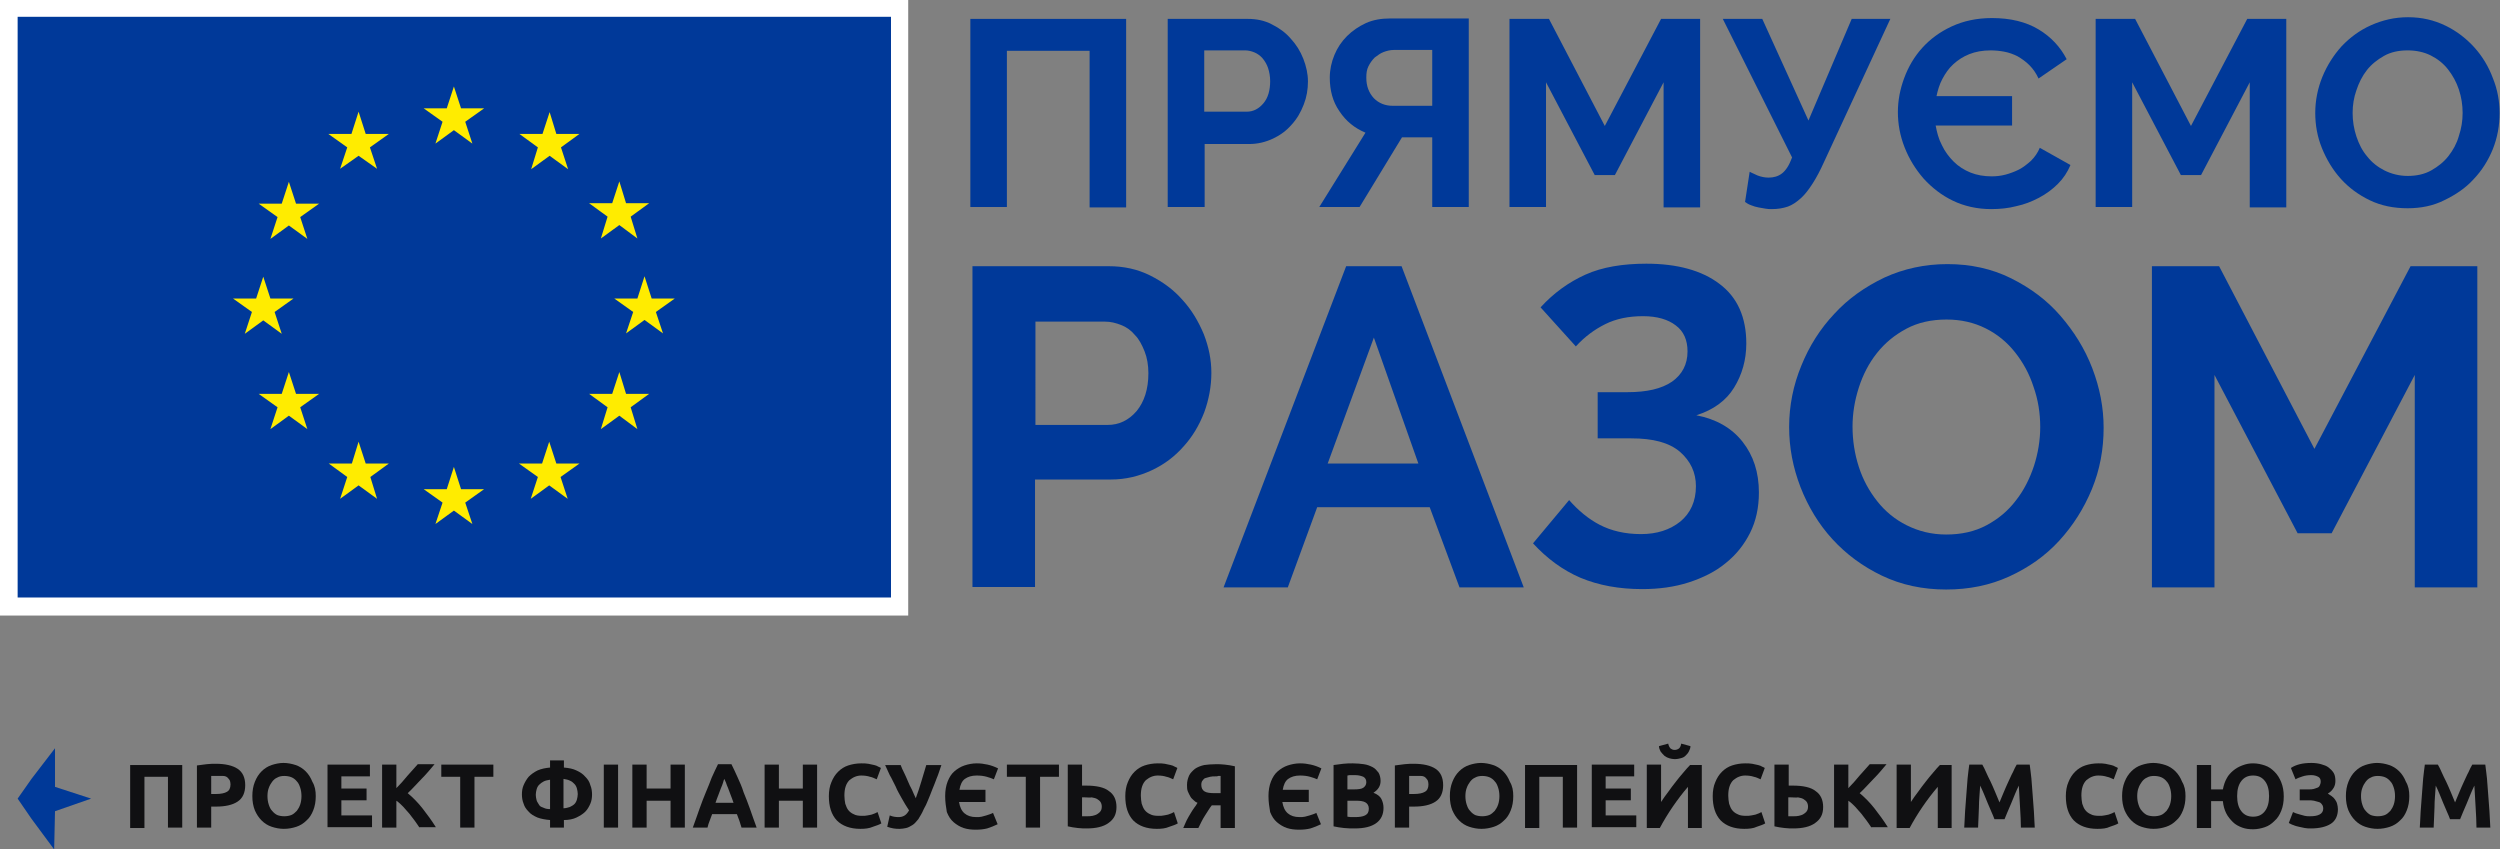 <?xml version="1.0" encoding="utf-8"?>
<!-- Generator: Adobe Illustrator 17.1.0, SVG Export Plug-In . SVG Version: 6.00 Build 0)  -->
<!DOCTYPE svg PUBLIC "-//W3C//DTD SVG 1.1//EN" "http://www.w3.org/Graphics/SVG/1.1/DTD/svg11.dtd">
<svg version="1.1" id="Layer_1" xmlns="http://www.w3.org/2000/svg" xmlns:xlink="http://www.w3.org/1999/xlink" x="0px" y="0px"
	 viewBox="0 0 595.4 202.3" enable-background="new 0 0 595.4 202.3" xml:space="preserve">
<rect x="0" y="0" width="595.4" height="202.3" fill="#808080" stroke="none"/>
<g>
	<g>
		<path fill="#003999" d="M231.2,4.5h37v44.9h-8.7V12.1h-19.7v37.2h-8.7V4.5z"/>
		<path fill="#003999" d="M278.1,49.3V4.5h19.1c2.1,0,4,0.4,5.7,1.3c1.8,0.9,3.3,2,4.5,3.4c1.3,1.4,2.3,3,3,4.8
			c0.7,1.8,1.1,3.6,1.1,5.4c0,1.9-0.3,3.7-1,5.5c-0.7,1.8-1.6,3.4-2.9,4.8c-1.2,1.4-2.7,2.5-4.4,3.3c-1.7,0.8-3.6,1.3-5.7,1.3h-10.6
			v15H278.1z M286.8,26.6h10.1c1.6,0,2.9-0.7,4-2c1.1-1.3,1.6-3.1,1.6-5.3c0-1.1-0.2-2.2-0.5-3.1c-0.3-0.9-0.8-1.7-1.3-2.3
			c-0.5-0.6-1.2-1.1-1.9-1.4c-0.7-0.3-1.5-0.5-2.2-0.5h-9.8V26.6z"/>
		<path fill="#003999" d="M341.1,49.3V32.7h-7.2l-10.1,16.6h-9.6l11-17.7c-2.6-1.1-4.6-2.7-6.2-5.1c-1.6-2.3-2.3-5-2.3-8
			c0-1.9,0.4-3.7,1.1-5.4c0.7-1.7,1.7-3.2,3-4.5c1.3-1.3,2.8-2.3,4.5-3.1c1.8-0.8,3.7-1.1,5.7-1.1h18.8v44.9H341.1z M341.1,11.9
			h-9.2c-0.8,0-1.6,0.2-2.4,0.5c-0.8,0.3-1.4,0.8-2.1,1.3c-0.6,0.6-1.1,1.3-1.5,2.1c-0.4,0.8-0.5,1.7-0.5,2.7c0,2,0.6,3.6,1.8,4.9
			c1.2,1.2,2.7,1.8,4.5,1.8h9.4V11.9z"/>
		<path fill="#003999" d="M396.2,49.3V19.6l-11.6,22.1h-4.8l-11.6-22.1v29.7h-8.7V4.5h9.4L382.2,30l13.4-25.5h9.3v44.9H396.2z"/>
		<path fill="#003999" d="M422,49.8c-0.5,0-1,0-1.5-0.1c-0.5-0.1-1.1-0.2-1.7-0.3c-0.6-0.1-1.2-0.3-1.7-0.5
			c-0.6-0.2-1.1-0.5-1.5-0.8l1.1-7.2c0.5,0.3,1.1,0.5,1.9,0.9c0.8,0.3,1.7,0.5,2.6,0.5c1.2,0,2.3-0.3,3.2-1c0.9-0.7,1.7-1.9,2.4-3.8
			l-16.5-33h9.4l11,24.2l10.3-24.2h9.2l-15.8,34.1c-0.9,2-1.8,3.7-2.7,5.1c-0.9,1.4-1.8,2.6-2.8,3.5c-1,0.9-2,1.6-3.1,2
			C424.6,49.6,423.4,49.8,422,49.8z"/>
		<path fill="#003999" d="M493.1,39.3c-0.7,1.7-1.7,3.2-3,4.5c-1.3,1.3-2.8,2.4-4.5,3.3c-1.7,0.9-3.5,1.6-5.4,2
			c-1.9,0.5-3.9,0.7-6,0.7c-3.3,0-6.4-0.7-9.1-2c-2.7-1.3-5-3.1-7-5.3c-1.9-2.2-3.4-4.6-4.5-7.4c-1.1-2.8-1.6-5.6-1.6-8.4
			c0-2.7,0.5-5.4,1.5-8.1c1-2.7,2.4-5.1,4.3-7.2c1.9-2.1,4.2-3.8,7-5.1c2.8-1.3,6-2,9.6-2c4.4,0,8.1,0.9,11.1,2.7
			c3,1.8,5.2,4.2,6.7,7.1l-6.7,4.6c-0.6-1.3-1.3-2.3-2.2-3.2c-0.9-0.9-1.8-1.5-2.8-2.1c-1-0.5-2.1-0.9-3.2-1.1
			c-1.1-0.2-2.2-0.3-3.2-0.3c-1.9,0-3.6,0.3-5.1,0.9c-1.5,0.6-2.7,1.4-3.8,2.4c-1.1,1-1.9,2.2-2.6,3.5c-0.7,1.3-1.1,2.7-1.4,4.1h18
			v7h-18.2c0.3,1.6,0.7,3.2,1.5,4.7c0.7,1.5,1.7,2.8,2.8,3.9c1.1,1.1,2.5,2,4,2.6c1.5,0.6,3.2,0.9,5,0.9c1.1,0,2.1-0.1,3.3-0.4
			c1.1-0.3,2.2-0.7,3.2-1.2c1-0.5,2-1.3,2.9-2.1c0.9-0.9,1.6-1.9,2.1-3.1L493.1,39.3z"/>
		<path fill="#003999" d="M535.8,49.3V19.6l-11.6,22.1h-4.8l-11.6-22.1v29.7h-8.7V4.5h9.4L521.8,30l13.4-25.5h9.3v44.9H535.8z"/>
		<path fill="#003999" d="M573.4,49.6c-3.3,0-6.3-0.6-9-1.9c-2.7-1.3-5-3-6.9-5.1c-1.9-2.1-3.4-4.6-4.5-7.3
			c-1.1-2.7-1.6-5.5-1.6-8.4c0-3,0.6-5.9,1.7-8.6c1.1-2.7,2.7-5.2,4.6-7.3c2-2.1,4.3-3.8,7-5c2.7-1.2,5.6-1.9,8.8-1.9
			c3.3,0,6.2,0.7,8.9,2c2.7,1.3,5,3.1,6.9,5.2c1.9,2.1,3.4,4.6,4.4,7.3c1.1,2.7,1.6,5.5,1.6,8.3c0,3-0.5,5.8-1.6,8.6
			c-1.1,2.7-2.6,5.1-4.6,7.2c-1.9,2.1-4.3,3.7-7,5C579.5,49,576.6,49.6,573.4,49.6z M560.3,26.9c0,1.9,0.3,3.8,0.9,5.6
			c0.6,1.8,1.4,3.4,2.6,4.8c1.1,1.4,2.5,2.5,4.1,3.3c1.6,0.8,3.5,1.3,5.5,1.3c2.1,0,4-0.4,5.6-1.3c1.6-0.9,3-2,4.1-3.4
			c1.1-1.4,2-3,2.5-4.8c0.6-1.8,0.9-3.6,0.9-5.5c0-1.9-0.3-3.8-0.9-5.6c-0.6-1.8-1.5-3.4-2.6-4.8c-1.1-1.4-2.5-2.5-4.1-3.3
			c-1.6-0.8-3.5-1.2-5.5-1.2c-2.1,0-4,0.4-5.6,1.3c-1.6,0.9-3,2-4.1,3.4c-1.1,1.4-1.9,3-2.5,4.8C560.6,23.2,560.3,25,560.3,26.9z"/>
	</g>
	<g>
		<path fill="#003999" d="M231.6,139.9V63.4h32.5c3.5,0,6.8,0.7,9.8,2.2c3,1.5,5.6,3.4,7.7,5.8c2.2,2.4,3.8,5.1,5.1,8.2
			c1.2,3.1,1.8,6.1,1.8,9.2c0,3.2-0.6,6.4-1.7,9.4c-1.2,3.1-2.8,5.8-4.9,8.1c-2.1,2.4-4.6,4.3-7.6,5.7c-3,1.4-6.2,2.2-9.7,2.2h-18.1
			v25.6H231.6z M246.5,101.2h17.3c2.7,0,5-1.1,6.9-3.3c1.8-2.2,2.8-5.2,2.8-9c0-1.9-0.3-3.7-0.9-5.2c-0.6-1.5-1.3-2.9-2.3-3.9
			c-0.9-1.1-2-1.9-3.3-2.4c-1.3-0.5-2.5-0.8-3.8-0.8h-16.6V101.2z"/>
		<path fill="#003999" d="M320.6,63.4h13.2l29.1,76.5h-15.3l-7.1-19.1h-26.8l-7,19.1h-15.3L320.6,63.4z M337.8,110.4l-10.6-30
			l-11,30H337.8z"/>
		<path fill="#003999" d="M366.9,73.2c3.1-3.4,6.7-6,10.7-7.8c4-1.8,8.9-2.6,14.5-2.6c7.3,0,13.2,1.6,17.4,4.8
			c4.3,3.2,6.4,8,6.4,14.2c0,3.9-1,7.4-2.9,10.5c-1.9,3.1-4.9,5.3-9,6.6c4.7,0.9,8.4,3,11,6.3c2.6,3.3,3.9,7.3,3.9,12.1
			c0,3.6-0.7,6.8-2.1,9.6c-1.4,2.8-3.3,5.2-5.8,7.2c-2.4,2-5.4,3.5-8.8,4.6c-3.4,1.1-7.1,1.6-11.1,1.6c-5.5,0-10.4-0.9-14.7-2.7
			c-4.2-1.8-8-4.6-11.3-8.2l8.6-10.3c2.2,2.5,4.6,4.5,7.3,5.9c2.7,1.4,6,2.2,9.8,2.2c3.8,0,6.9-1,9.4-3c2.4-2,3.7-4.8,3.7-8.4
			c0-3.3-1.3-6-3.8-8.2c-2.6-2.2-6.4-3.2-11.6-3.2h-8v-11h7.1c4.6,0,8.1-0.8,10.6-2.5c2.4-1.7,3.7-4.1,3.7-7.2
			c0-2.7-0.9-4.8-2.8-6.2c-1.8-1.4-4.4-2.2-7.8-2.2c-3.4,0-6.4,0.6-9,1.9c-2.6,1.3-4.9,3-7,5.3L366.9,73.2z"/>
		<path fill="#003999" d="M463.5,140.4c-5.6,0-10.7-1.1-15.3-3.3c-4.6-2.2-8.5-5.1-11.8-8.7c-3.3-3.6-5.8-7.8-7.6-12.4
			c-1.8-4.7-2.7-9.4-2.7-14.3c0-5.1,1-10,2.9-14.6c1.9-4.7,4.5-8.8,7.9-12.4c3.3-3.6,7.3-6.4,11.9-8.6c4.6-2.1,9.6-3.2,15-3.2
			c5.5,0,10.6,1.1,15.2,3.4c4.6,2.3,8.5,5.2,11.7,8.9c3.2,3.7,5.8,7.8,7.6,12.5c1.8,4.7,2.7,9.4,2.7,14.2c0,5.1-0.9,10-2.8,14.6
			c-1.9,4.6-4.5,8.7-7.8,12.3c-3.3,3.6-7.3,6.4-11.9,8.5C473.9,139.4,468.9,140.4,463.5,140.4z M441.2,101.6c0,3.3,0.5,6.5,1.5,9.6
			c1,3.1,2.5,5.8,4.4,8.2c1.9,2.4,4.2,4.3,7,5.7c2.8,1.4,5.9,2.2,9.4,2.2c3.6,0,6.8-0.7,9.6-2.2c2.8-1.5,5.1-3.4,7-5.9
			c1.9-2.4,3.3-5.2,4.3-8.2c1-3.1,1.5-6.2,1.5-9.3c0-3.3-0.5-6.5-1.6-9.6c-1-3.1-2.5-5.8-4.4-8.2c-1.9-2.4-4.2-4.3-7-5.7
			c-2.8-1.4-5.9-2.1-9.3-2.1c-3.6,0-6.8,0.7-9.6,2.2c-2.8,1.5-5.1,3.4-7,5.8c-1.9,2.4-3.3,5.1-4.3,8.2
			C441.7,95.4,441.2,98.5,441.2,101.6z"/>
		<path fill="#003999" d="M575.1,139.9V89.3L555.3,127h-8.1l-19.8-37.7v50.6h-14.9V63.4h16l22.7,43.5l22.9-43.5H590v76.5H575.1z"/>
	</g>
	<rect fill="#FFFFFF" width="216.3" height="146.6"/>
	<rect x="4.2" y="4" fill="#003999" width="208" height="138.3"/>
	<polygon fill="#FFEC00" points="103.7,34.2 108.1,31 112.5,34.2 110.8,29 115.3,25.8 109.8,25.8 108.1,20.6 106.4,25.8 100.9,25.8
		105.4,29 	"/>
	<polygon fill="#FFEC00" points="81,40.2 85.4,37.1 89.8,40.2 88.1,35.1 92.6,31.9 87.1,31.9 85.4,26.6 83.7,31.9 78.2,31.9
		82.7,35.1 	"/>
	<polygon fill="#FFEC00" points="68.8,43.3 67.1,48.5 61.6,48.5 66.1,51.7 64.4,56.9 68.8,53.7 73.2,56.9 71.5,51.7 76,48.5
		70.5,48.5 	"/>
	<polygon fill="#FFEC00" points="62.7,76.3 67.1,79.5 65.4,74.3 69.9,71.1 64.4,71.1 62.7,65.9 61,71.1 55.5,71.1 60,74.3
		58.3,79.5 	"/>
	<polygon fill="#FFEC00" points="70.5,93.8 68.8,88.6 67.1,93.8 61.6,93.8 66.1,97 64.4,102.2 68.8,99 73.2,102.2 71.5,97 76,93.8
		"/>
	<polygon fill="#FFEC00" points="87.1,110.4 85.4,105.2 83.8,110.4 78.3,110.4 82.7,113.6 81,118.8 85.4,115.6 89.8,118.8
		88.2,113.6 92.6,110.4 	"/>
	<polygon fill="#FFEC00" points="109.8,116.5 108.1,111.2 106.4,116.5 100.9,116.5 105.4,119.7 103.7,124.8 108.1,121.6
		112.5,124.8 110.8,119.7 115.3,116.5 	"/>
	<polygon fill="#FFEC00" points="132.5,110.4 130.8,105.2 129.1,110.4 123.6,110.4 128.1,113.6 126.4,118.8 130.8,115.6
		135.2,118.8 133.5,113.6 138,110.4 	"/>
	<polygon fill="#FFEC00" points="149.1,93.8 147.5,88.6 145.8,93.8 140.3,93.8 144.7,97 143.1,102.2 147.5,99 151.8,102.2 150.2,97
		154.6,93.8 	"/>
	<polygon fill="#FFEC00" points="160.7,71.1 155.2,71.1 153.5,65.8 151.8,71.1 146.3,71.1 150.8,74.3 149.1,79.4 153.5,76.2
		157.9,79.4 156.2,74.3 	"/>
	<polygon fill="#FFEC00" points="143.1,56.8 147.5,53.6 151.8,56.8 150.2,51.6 154.6,48.4 149.1,48.4 147.5,43.2 145.8,48.4
		140.3,48.4 144.7,51.6 	"/>
	<polygon fill="#FFEC00" points="130.9,26.7 129.2,31.9 123.7,31.9 128.1,35.1 126.5,40.3 130.9,37.1 135.3,40.3 133.6,35.1
		138,31.9 132.5,31.9 	"/>
	<polygon fill="#003998" points="4.2,190.2 7.5,185.5 13.1,178.2 13.1,187.4 21.7,190.2 13.1,193.2 12.9,202.3 7.5,195 	"/>
	<g>
		<g>
			<path fill="#101012" d="M43.4,182.1v15h-3.4V185h-5.6v12.2h-3.4v-15H43.4z"/>
			<path fill="#101012" d="M51.4,181.9c2.2,0,4,0.4,5.2,1.2c1.2,0.8,1.8,2.1,1.8,3.9c0,1.8-0.6,3.1-1.8,3.9
				c-1.2,0.8-2.9,1.2-5.2,1.2h-1.1v5h-3.4v-14.8c0.7-0.1,1.5-0.2,2.3-0.3S50.8,181.9,51.4,181.9z M51.6,184.8c-0.2,0-0.5,0-0.7,0
				c-0.2,0-0.4,0-0.6,0v4.3h1.1c1.2,0,2.1-0.2,2.6-0.5c0.6-0.3,0.9-0.9,0.9-1.8c0-0.4-0.1-0.8-0.2-1c-0.2-0.3-0.4-0.5-0.6-0.7
				c-0.3-0.2-0.6-0.3-1-0.3S52.1,184.8,51.6,184.8z"/>
			<path fill="#101012" d="M75.2,189.6c0,1.3-0.2,2.4-0.6,3.4c-0.4,1-0.9,1.8-1.6,2.4c-0.7,0.7-1.5,1.2-2.4,1.5
				c-0.9,0.3-1.9,0.5-3,0.5c-1,0-2-0.2-2.9-0.5c-0.9-0.3-1.7-0.8-2.4-1.5c-0.7-0.7-1.2-1.5-1.6-2.4c-0.4-1-0.6-2.1-0.6-3.4
				c0-1.3,0.2-2.4,0.6-3.4c0.4-1,0.9-1.8,1.6-2.5c0.7-0.7,1.5-1.2,2.4-1.5c0.9-0.3,1.9-0.5,2.8-0.5c1,0,2,0.2,2.9,0.5
				c0.9,0.3,1.7,0.8,2.4,1.5c0.7,0.7,1.2,1.5,1.6,2.5C75,187.2,75.2,188.3,75.2,189.6z M63.7,189.6c0,0.7,0.1,1.4,0.3,2
				c0.2,0.6,0.4,1.1,0.8,1.5c0.3,0.4,0.8,0.8,1.2,1c0.5,0.2,1.1,0.3,1.7,0.3c0.6,0,1.2-0.1,1.7-0.3s0.9-0.6,1.3-1
				c0.3-0.4,0.6-0.9,0.8-1.5s0.3-1.3,0.3-2c0-0.7-0.1-1.4-0.3-2s-0.4-1.1-0.8-1.5c-0.3-0.4-0.8-0.8-1.3-1s-1.1-0.3-1.7-0.3
				c-0.6,0-1.2,0.1-1.7,0.4c-0.5,0.2-0.9,0.6-1.2,1c-0.3,0.4-0.6,0.9-0.8,1.5C63.8,188.2,63.7,188.9,63.7,189.6z"/>
			<path fill="#101012" d="M78,197.1v-15h10.1v2.8h-6.8v2.9h6v2.8h-6v3.6h7.3v2.8H78z"/>
			<path fill="#101012" d="M99.9,197.1c-0.3-0.5-0.7-1-1.1-1.6c-0.4-0.6-0.9-1.1-1.3-1.7c-0.5-0.6-1-1.1-1.5-1.7
				c-0.5-0.5-1-1-1.6-1.4v6.4h-3.4v-15h3.4v5.6c0.9-0.9,1.8-1.9,2.6-2.9c0.9-1,1.7-1.9,2.5-2.8h4c-1,1.2-2,2.4-3.1,3.5
				s-2.1,2.3-3.3,3.4c1.2,1,2.4,2.2,3.5,3.6c1.1,1.4,2.2,2.9,3.2,4.5H99.9z"/>
			<path fill="#101012" d="M117.5,182.1v2.9H113v12.1h-3.4V185h-4.5v-2.9H117.5z"/>
			<path fill="#101012" d="M134.2,197.1H131v-1.8c-1.2-0.1-2.2-0.3-3-0.6c-0.9-0.4-1.6-0.8-2.1-1.4c-0.6-0.6-1-1.2-1.2-1.9
				c-0.3-0.7-0.4-1.5-0.4-2.2c0-0.8,0.1-1.5,0.4-2.2c0.3-0.7,0.7-1.4,1.2-2c0.6-0.6,1.3-1.1,2.1-1.5c0.9-0.4,1.9-0.6,3-0.7v-1.7h3.3
				v1.7c1.2,0.1,2.2,0.3,3,0.7c0.9,0.4,1.6,0.9,2.1,1.5c0.6,0.6,1,1.2,1.2,2c0.3,0.7,0.4,1.5,0.4,2.2c0,0.8-0.1,1.5-0.4,2.2
				c-0.3,0.7-0.7,1.4-1.2,1.9c-0.6,0.6-1.3,1-2.1,1.4s-1.9,0.6-3,0.6V197.1z M131,185.7c-0.6,0.1-1.1,0.2-1.5,0.4
				c-0.4,0.2-0.8,0.5-1.1,0.8c-0.3,0.3-0.5,0.7-0.6,1.1c-0.1,0.4-0.2,0.8-0.2,1.3c0,0.4,0.1,0.9,0.2,1.3c0.1,0.4,0.4,0.7,0.6,1.1
				s0.6,0.5,1.1,0.7c0.4,0.2,0.9,0.3,1.5,0.3V185.7z M134.2,192.5c0.6,0,1.1-0.2,1.5-0.3c0.4-0.2,0.8-0.4,1.1-0.7s0.5-0.7,0.6-1.1
				c0.1-0.4,0.2-0.8,0.2-1.3c0-0.4-0.1-0.9-0.2-1.3c-0.1-0.4-0.3-0.8-0.6-1.1c-0.3-0.3-0.6-0.6-1.1-0.8c-0.4-0.2-0.9-0.3-1.5-0.4
				V192.5z"/>
			<path fill="#101012" d="M143.8,182.1h3.4v15h-3.4V182.1z"/>
			<path fill="#101012" d="M159.7,182.1h3.4v15h-3.4v-6.4H154v6.4h-3.4v-15h3.4v5.7h5.7V182.1z"/>
			<path fill="#101012" d="M176.6,197.1c-0.2-0.5-0.3-1.1-0.5-1.6c-0.2-0.5-0.4-1.1-0.6-1.6h-5.9c-0.2,0.5-0.4,1.1-0.6,1.6
				s-0.4,1.1-0.5,1.6H165c0.6-1.6,1.1-3.1,1.6-4.5c0.5-1.4,1-2.7,1.5-3.9s1-2.4,1.4-3.5c0.5-1.1,1-2.2,1.5-3.2h3.2
				c0.5,1,1,2.1,1.5,3.2c0.5,1.1,1,2.2,1.4,3.5c0.5,1.2,1,2.5,1.5,3.9c0.5,1.4,1,2.9,1.6,4.5H176.6z M172.5,185.5
				c-0.1,0.2-0.2,0.5-0.3,0.9c-0.1,0.4-0.3,0.8-0.5,1.3s-0.4,1-0.6,1.6s-0.5,1.2-0.7,1.9h4.3c-0.2-0.7-0.5-1.3-0.7-1.9
				c-0.2-0.6-0.4-1.1-0.6-1.6c-0.2-0.5-0.4-0.9-0.5-1.3C172.7,186,172.6,185.7,172.5,185.5z"/>
			<path fill="#101012" d="M191.2,182.1h3.4v15h-3.4v-6.4h-5.7v6.4h-3.4v-15h3.4v5.7h5.7V182.1z"/>
			<path fill="#101012" d="M204.9,197.4c-2.4,0-4.3-0.7-5.6-2c-1.3-1.4-1.9-3.3-1.9-5.8c0-1.2,0.2-2.4,0.6-3.3
				c0.4-1,0.9-1.8,1.6-2.5c0.7-0.7,1.5-1.2,2.4-1.5c0.9-0.3,2-0.5,3.1-0.5c0.6,0,1.2,0,1.7,0.1c0.5,0.1,1,0.2,1.4,0.3
				c0.4,0.1,0.7,0.2,1,0.4c0.3,0.1,0.4,0.2,0.6,0.3l-1,2.7c-0.5-0.2-1-0.5-1.6-0.6c-0.6-0.2-1.3-0.3-2.1-0.3c-0.5,0-1,0.1-1.5,0.3
				c-0.5,0.2-0.9,0.5-1.3,0.8c-0.4,0.4-0.7,0.9-0.9,1.5c-0.2,0.6-0.3,1.3-0.3,2.2c0,0.7,0.1,1.3,0.2,1.9c0.2,0.6,0.4,1.1,0.7,1.5
				c0.3,0.4,0.8,0.8,1.3,1c0.5,0.3,1.2,0.4,2,0.4c0.5,0,0.9,0,1.3-0.1c0.4-0.1,0.7-0.1,1-0.2c0.3-0.1,0.6-0.2,0.8-0.3
				s0.4-0.2,0.6-0.3l0.9,2.7c-0.5,0.3-1.1,0.5-2,0.8C207,197.3,206,197.4,204.9,197.4z"/>
			<path fill="#101012" d="M220,192.7c-0.4,1-0.9,1.7-1.3,2.4c-0.5,0.6-0.9,1.1-1.4,1.4s-1,0.6-1.5,0.7c-0.5,0.1-1,0.2-1.5,0.2
				c-0.5,0-1,0-1.5-0.1c-0.5-0.1-1-0.2-1.5-0.4l0.6-2.7c0.7,0.3,1.4,0.4,2.1,0.4c0.5,0,0.9-0.1,1.3-0.3c0.4-0.2,0.8-0.6,1.2-1.3
				c-0.6-0.9-1.2-1.9-1.7-2.8s-1.1-1.9-1.5-2.9c-0.5-0.9-0.9-1.9-1.4-2.7c-0.4-0.9-0.8-1.7-1.1-2.4h3.7c0.2,0.6,0.5,1.2,0.8,1.8
				c0.3,0.6,0.6,1.3,0.9,2c0.3,0.7,0.6,1.4,1,2.1c0.3,0.7,0.6,1.4,0.9,2c0.5-1.3,0.9-2.6,1.3-3.9c0.4-1.3,0.8-2.6,1.2-4h3.6
				c-0.4,1.1-0.7,2.2-1.1,3.1c-0.4,1-0.7,1.9-1.1,2.8c-0.3,0.9-0.7,1.7-1,2.5S220.4,192,220,192.7z"/>
			<path fill="#101012" d="M225.1,189.6c0-1.3,0.2-2.5,0.6-3.5c0.4-1,0.9-1.8,1.6-2.4c0.7-0.6,1.5-1.1,2.4-1.4
				c0.9-0.3,1.9-0.5,2.9-0.5c0.9,0,1.7,0.1,2.6,0.3c0.9,0.2,1.7,0.5,2.5,0.9l-1,2.6c-0.4-0.2-1-0.4-1.7-0.6
				c-0.7-0.2-1.5-0.3-2.4-0.3c-1.2,0-2.1,0.3-2.8,0.8c-0.7,0.5-1.1,1.4-1.3,2.6h6.2v2.9h-6.3c0.2,1.2,0.6,2.1,1.3,2.7
				s1.6,0.9,2.8,0.9c0.5,0,0.9,0,1.3-0.1s0.8-0.2,1.1-0.3c0.3-0.1,0.6-0.2,0.9-0.3s0.5-0.2,0.7-0.3l1.1,2.7c-0.8,0.4-1.6,0.7-2.5,1
				c-0.8,0.2-1.7,0.3-2.7,0.3c-1,0-2-0.1-2.9-0.4c-0.9-0.3-1.7-0.8-2.4-1.4c-0.7-0.6-1.2-1.4-1.6-2.4
				C225.3,192.2,225.1,191,225.1,189.6z"/>
			<path fill="#101012" d="M252.2,182.1v2.9h-4.5v12.1h-3.4V185h-4.5v-2.9H252.2z"/>
			<path fill="#101012" d="M265.9,192.2c0,1.7-0.6,2.9-1.9,3.8c-1.2,0.9-3,1.3-5.2,1.3c-0.6,0-1.3,0-2.1-0.1
				c-0.8-0.1-1.6-0.2-2.4-0.4v-14.7h3.4v5c0.2,0,0.4,0,0.5,0s0.3,0,0.5,0c2.4,0,4.3,0.4,5.4,1.3
				C265.3,189.2,265.9,190.5,265.9,192.2z M258.4,189.9c-0.1,0-0.2,0-0.3,0c-0.1,0-0.3,0-0.4,0v4.5c0.2,0,0.3,0,0.5,0
				c0.2,0,0.4,0,0.7,0c0.4,0,0.9,0,1.3-0.1c0.4-0.1,0.8-0.2,1.1-0.4c0.3-0.2,0.6-0.4,0.8-0.7c0.2-0.3,0.3-0.6,0.3-1.1
				c0-0.4-0.1-0.8-0.3-1.1c-0.2-0.3-0.5-0.5-0.8-0.7s-0.8-0.3-1.3-0.4C259.6,190,259,189.9,258.4,189.9z"/>
			<path fill="#101012" d="M275.5,197.4c-2.4,0-4.3-0.7-5.6-2c-1.3-1.4-1.9-3.3-1.9-5.8c0-1.2,0.2-2.4,0.6-3.3
				c0.4-1,0.9-1.8,1.6-2.5c0.7-0.7,1.5-1.2,2.4-1.5c0.9-0.3,2-0.5,3.1-0.5c0.6,0,1.2,0,1.7,0.1c0.5,0.1,1,0.2,1.4,0.3
				c0.4,0.1,0.7,0.2,1,0.4c0.3,0.1,0.4,0.2,0.6,0.3l-1,2.7c-0.5-0.2-1-0.5-1.6-0.6c-0.6-0.2-1.3-0.3-2.1-0.3c-0.5,0-1,0.1-1.5,0.3
				c-0.5,0.2-0.9,0.5-1.3,0.8c-0.4,0.4-0.7,0.9-0.9,1.5c-0.2,0.6-0.3,1.3-0.3,2.2c0,0.7,0.1,1.3,0.2,1.9c0.2,0.6,0.4,1.1,0.7,1.5
				c0.3,0.4,0.8,0.8,1.3,1c0.5,0.3,1.2,0.4,2,0.4c0.5,0,0.9,0,1.3-0.1c0.4-0.1,0.7-0.1,1-0.2c0.3-0.1,0.6-0.2,0.8-0.3
				s0.4-0.2,0.6-0.3l0.9,2.7c-0.5,0.3-1.1,0.5-2,0.8C277.6,197.3,276.6,197.4,275.5,197.4z"/>
			<path fill="#101012" d="M289.6,182c0.6,0,1.3,0,2.1,0.1c0.8,0.1,1.6,0.2,2.4,0.4v14.7h-3.4v-5.4h-1c-0.2,0-0.4,0-0.5,0
				s-0.4,0-0.6,0c-0.5,0.6-1,1.5-1.6,2.4s-1.1,2-1.6,3h-3.6c0.3-0.6,0.5-1.2,0.8-1.8s0.6-1.1,0.9-1.6c0.3-0.5,0.6-1,0.9-1.4
				c0.3-0.4,0.6-0.8,0.8-1.2c-0.3-0.1-0.6-0.3-0.9-0.6s-0.6-0.5-0.8-0.9s-0.4-0.7-0.6-1.2c-0.2-0.5-0.2-1-0.2-1.6
				c0-0.8,0.2-1.5,0.5-2.2c0.3-0.6,0.8-1.1,1.4-1.6c0.6-0.4,1.3-0.7,2.2-0.9C287.5,182.1,288.5,182,289.6,182z M289.4,184.9
				c-0.4,0-0.8,0-1.2,0.1c-0.4,0.1-0.7,0.2-1.1,0.3s-0.5,0.4-0.7,0.6s-0.3,0.6-0.3,1c0,0.8,0.3,1.3,0.8,1.6c0.5,0.3,1.3,0.4,2.4,0.4
				h1.4v-4.1c-0.2,0-0.4,0-0.6,0C290,184.9,289.7,184.9,289.4,184.9z"/>
			<path fill="#101012" d="M302.1,189.6c0-1.3,0.2-2.5,0.6-3.5c0.4-1,0.9-1.8,1.6-2.4c0.7-0.6,1.5-1.1,2.4-1.4
				c0.9-0.3,1.9-0.5,2.9-0.5c0.9,0,1.7,0.1,2.6,0.3c0.9,0.2,1.7,0.5,2.5,0.9l-1,2.6c-0.4-0.2-1-0.4-1.7-0.6
				c-0.7-0.2-1.5-0.3-2.4-0.3c-1.2,0-2.1,0.3-2.8,0.8c-0.7,0.5-1.1,1.4-1.3,2.6h6.2v2.9h-6.3c0.2,1.2,0.6,2.1,1.3,2.7
				s1.6,0.9,2.8,0.9c0.5,0,0.9,0,1.3-0.1s0.8-0.2,1.1-0.3c0.3-0.1,0.6-0.2,0.9-0.3s0.5-0.2,0.7-0.3l1.1,2.7c-0.8,0.4-1.6,0.7-2.5,1
				c-0.8,0.2-1.7,0.3-2.7,0.3c-1,0-2-0.1-2.9-0.4c-0.9-0.3-1.7-0.8-2.4-1.4c-0.7-0.6-1.2-1.4-1.6-2.4
				C302.3,192.2,302.1,191,302.1,189.6z"/>
			<path fill="#101012" d="M322.6,197.3c-0.8,0-1.6,0-2.5-0.1c-0.8-0.1-1.7-0.2-2.5-0.4v-14.6c0.7-0.1,1.5-0.2,2.3-0.3
				s1.6-0.1,2.3-0.1c1,0,1.8,0.1,2.6,0.2c0.8,0.1,1.5,0.4,2.1,0.7c0.6,0.3,1,0.8,1.4,1.3c0.3,0.5,0.5,1.2,0.5,2
				c0,1.2-0.6,2.1-1.7,2.8c1,0.4,1.6,0.9,1.9,1.5c0.3,0.6,0.5,1.3,0.5,2.1c0,1.6-0.6,2.8-1.7,3.6
				C326.6,196.9,324.9,197.3,322.6,197.3z M320.9,188h1.6c1,0,1.8-0.1,2.2-0.4c0.4-0.3,0.7-0.7,0.7-1.3c0-0.6-0.2-1-0.7-1.3
				c-0.5-0.2-1.1-0.4-2-0.4c-0.3,0-0.6,0-0.9,0c-0.3,0-0.6,0-0.9,0.1V188z M320.9,190.6v3.9c0.2,0,0.5,0.1,0.8,0.1c0.3,0,0.6,0,1,0
				c1,0,1.8-0.1,2.4-0.4s0.9-0.8,0.9-1.6c0-0.7-0.3-1.2-0.8-1.5c-0.5-0.3-1.3-0.4-2.2-0.4H320.9z"/>
			<path fill="#101012" d="M336.7,181.9c2.2,0,4,0.4,5.2,1.2c1.2,0.8,1.8,2.1,1.8,3.9c0,1.8-0.6,3.1-1.8,3.9
				c-1.2,0.8-2.9,1.2-5.2,1.2h-1.1v5h-3.4v-14.8c0.7-0.1,1.5-0.2,2.3-0.3S336.1,181.9,336.7,181.9z M336.9,184.8c-0.2,0-0.5,0-0.7,0
				c-0.2,0-0.4,0-0.6,0v4.3h1.1c1.2,0,2.1-0.2,2.6-0.5c0.6-0.3,0.9-0.9,0.9-1.8c0-0.4-0.1-0.8-0.2-1c-0.2-0.3-0.4-0.5-0.6-0.7
				c-0.3-0.2-0.6-0.3-1-0.3S337.4,184.8,336.9,184.8z"/>
			<path fill="#101012" d="M360.4,189.6c0,1.3-0.2,2.4-0.6,3.4c-0.4,1-0.9,1.8-1.6,2.4c-0.7,0.7-1.5,1.2-2.4,1.5
				c-0.9,0.3-1.9,0.5-3,0.5c-1,0-2-0.2-2.9-0.5c-0.9-0.3-1.7-0.8-2.4-1.5c-0.7-0.7-1.2-1.5-1.6-2.4c-0.4-1-0.6-2.1-0.6-3.4
				c0-1.3,0.2-2.4,0.6-3.4c0.4-1,0.9-1.8,1.6-2.5c0.7-0.7,1.5-1.2,2.4-1.5c0.9-0.3,1.9-0.5,2.8-0.5c1,0,2,0.2,2.9,0.5
				c0.9,0.3,1.7,0.8,2.4,1.5c0.7,0.7,1.2,1.5,1.6,2.5C360.2,187.2,360.4,188.3,360.4,189.6z M349,189.6c0,0.7,0.1,1.4,0.3,2
				c0.2,0.6,0.4,1.1,0.8,1.5c0.3,0.4,0.8,0.8,1.2,1c0.5,0.2,1.1,0.3,1.7,0.3c0.6,0,1.2-0.1,1.7-0.3s0.9-0.6,1.3-1
				c0.3-0.4,0.6-0.9,0.8-1.5s0.3-1.3,0.3-2c0-0.7-0.1-1.4-0.3-2s-0.4-1.1-0.8-1.5c-0.3-0.4-0.8-0.8-1.3-1s-1.1-0.3-1.7-0.3
				c-0.6,0-1.2,0.1-1.7,0.4c-0.5,0.2-0.9,0.6-1.2,1c-0.3,0.4-0.6,0.9-0.8,1.5C349.1,188.2,349,188.9,349,189.6z"/>
			<path fill="#101012" d="M375.6,182.1v15h-3.4V185h-5.6v12.2h-3.4v-15H375.6z"/>
			<path fill="#101012" d="M379.1,197.1v-15h10.1v2.8h-6.8v2.9h6v2.8h-6v3.6h7.3v2.8H379.1z"/>
			<path fill="#101012" d="M392.2,197.1v-15h3.4v8.9c0.5-0.8,1.1-1.6,1.7-2.4c0.6-0.8,1.2-1.7,1.8-2.4c0.6-0.8,1.2-1.5,1.8-2.2
				c0.6-0.7,1.1-1.3,1.6-1.8h2.8v15h-3.3v-9.8c-1.3,1.5-2.5,3.1-3.6,4.7s-2.2,3.4-3.1,5.1H392.2z M398.9,180.8
				c-0.5,0-0.9-0.1-1.3-0.2c-0.4-0.1-0.8-0.3-1.2-0.6c-0.3-0.3-0.6-0.6-0.9-1c-0.2-0.4-0.4-0.8-0.4-1.3l2.2-0.6
				c0.1,0.5,0.3,0.9,0.6,1.2c0.3,0.2,0.6,0.3,0.9,0.3c0.4,0,0.7-0.1,1-0.3c0.3-0.2,0.5-0.6,0.6-1.2l2.2,0.6c0,0.5-0.2,0.9-0.4,1.3
				c-0.2,0.4-0.5,0.7-0.8,1c-0.3,0.3-0.7,0.5-1.2,0.6C399.8,180.7,399.4,180.8,398.9,180.8z"/>
			<path fill="#101012" d="M415.4,197.4c-2.4,0-4.3-0.7-5.6-2c-1.3-1.4-1.9-3.3-1.9-5.8c0-1.2,0.2-2.4,0.6-3.3
				c0.4-1,0.9-1.8,1.6-2.5c0.7-0.7,1.5-1.2,2.4-1.5c0.9-0.3,2-0.5,3.1-0.5c0.6,0,1.2,0,1.7,0.1c0.5,0.1,1,0.2,1.4,0.3
				c0.4,0.1,0.7,0.2,1,0.4c0.3,0.1,0.4,0.2,0.6,0.3l-1,2.7c-0.5-0.2-1-0.5-1.6-0.6c-0.6-0.2-1.3-0.3-2.1-0.3c-0.5,0-1,0.1-1.5,0.3
				c-0.5,0.2-0.9,0.5-1.3,0.8c-0.4,0.4-0.7,0.9-0.9,1.5c-0.2,0.6-0.3,1.3-0.3,2.2c0,0.7,0.1,1.3,0.2,1.9c0.2,0.6,0.4,1.1,0.7,1.5
				c0.3,0.4,0.8,0.8,1.3,1c0.5,0.3,1.2,0.4,2,0.4c0.5,0,0.9,0,1.3-0.1c0.4-0.1,0.7-0.1,1-0.2c0.3-0.1,0.6-0.2,0.8-0.3
				s0.4-0.2,0.6-0.3l0.9,2.7c-0.5,0.3-1.1,0.5-2,0.8C417.6,197.3,416.5,197.4,415.4,197.4z"/>
			<path fill="#101012" d="M434.2,192.2c0,1.7-0.6,2.9-1.9,3.8c-1.2,0.9-3,1.3-5.2,1.3c-0.6,0-1.3,0-2.1-0.1
				c-0.8-0.1-1.6-0.2-2.4-0.4v-14.7h3.4v5c0.2,0,0.4,0,0.5,0s0.3,0,0.5,0c2.4,0,4.3,0.4,5.4,1.3
				C433.6,189.2,434.2,190.5,434.2,192.2z M426.6,189.9c-0.1,0-0.2,0-0.3,0c-0.1,0-0.3,0-0.4,0v4.5c0.2,0,0.3,0,0.5,0
				c0.2,0,0.4,0,0.7,0c0.4,0,0.9,0,1.3-0.1c0.4-0.1,0.8-0.2,1.1-0.4c0.3-0.2,0.6-0.4,0.8-0.7c0.2-0.3,0.3-0.6,0.3-1.1
				c0-0.4-0.1-0.8-0.3-1.1c-0.2-0.3-0.5-0.5-0.8-0.7s-0.8-0.3-1.3-0.4C427.8,190,427.3,189.9,426.6,189.9z"/>
			<path fill="#101012" d="M445.7,197.1c-0.3-0.5-0.7-1-1.1-1.6c-0.4-0.6-0.9-1.1-1.3-1.7c-0.5-0.6-1-1.1-1.5-1.7
				c-0.5-0.5-1-1-1.6-1.4v6.4h-3.4v-15h3.4v5.6c0.9-0.9,1.8-1.9,2.6-2.9c0.9-1,1.7-1.9,2.5-2.8h4c-1,1.2-2,2.4-3.1,3.5
				s-2.1,2.3-3.3,3.4c1.2,1,2.4,2.2,3.5,3.6c1.1,1.4,2.2,2.9,3.2,4.5H445.7z"/>
			<path fill="#101012" d="M451.7,197.1v-15h3.4v8.9c0.5-0.8,1.1-1.6,1.7-2.4c0.6-0.8,1.2-1.7,1.8-2.4c0.6-0.8,1.2-1.5,1.8-2.2
				c0.6-0.7,1.1-1.3,1.6-1.8h2.8v15h-3.3v-9.8c-1.3,1.5-2.5,3.1-3.6,4.7s-2.2,3.4-3.1,5.1H451.7z"/>
			<path fill="#101012" d="M472.1,182.1c0.3,0.5,0.6,1.1,0.9,1.8c0.3,0.7,0.7,1.5,1.1,2.3s0.7,1.6,1.1,2.5c0.4,0.9,0.7,1.7,1,2.4
				c0.3-0.8,0.7-1.6,1-2.4c0.4-0.9,0.7-1.7,1.1-2.5c0.4-0.8,0.7-1.6,1.1-2.3c0.3-0.7,0.6-1.3,0.9-1.8h3.1c0.1,1,0.3,2.1,0.4,3.3
				s0.2,2.5,0.3,3.9c0.1,1.3,0.2,2.7,0.3,4c0.1,1.3,0.1,2.6,0.2,3.8h-3.3c0-1.5-0.1-3-0.2-4.8c-0.1-1.7-0.2-3.5-0.3-5.2
				c-0.3,0.6-0.6,1.3-0.9,2c-0.3,0.7-0.6,1.5-0.9,2.2s-0.6,1.4-0.9,2.1c-0.3,0.7-0.5,1.2-0.7,1.7h-2.4c-0.2-0.5-0.4-1.1-0.7-1.7
				c-0.3-0.7-0.6-1.4-0.9-2.1c-0.3-0.7-0.6-1.5-0.9-2.2c-0.3-0.7-0.6-1.4-0.9-2c-0.1,1.7-0.3,3.5-0.3,5.2c-0.1,1.7-0.1,3.3-0.2,4.8
				h-3.3c0.1-1.2,0.1-2.4,0.2-3.8c0.1-1.3,0.2-2.7,0.3-4c0.1-1.3,0.2-2.6,0.3-3.9c0.1-1.2,0.3-2.4,0.4-3.3H472.1z"/>
			<path fill="#101012" d="M499.5,197.4c-2.4,0-4.3-0.7-5.6-2c-1.3-1.4-1.9-3.3-1.9-5.8c0-1.2,0.2-2.4,0.6-3.3
				c0.4-1,0.9-1.8,1.6-2.5c0.7-0.7,1.5-1.2,2.4-1.5c0.9-0.3,2-0.5,3.1-0.5c0.6,0,1.2,0,1.7,0.1c0.5,0.1,1,0.2,1.4,0.3
				c0.4,0.1,0.7,0.2,1,0.4c0.3,0.1,0.4,0.2,0.6,0.3l-1,2.7c-0.5-0.2-1-0.5-1.6-0.6c-0.6-0.2-1.3-0.3-2.1-0.3c-0.5,0-1,0.1-1.5,0.3
				c-0.5,0.2-0.9,0.5-1.3,0.8c-0.4,0.4-0.7,0.9-0.9,1.5c-0.2,0.6-0.3,1.3-0.3,2.2c0,0.7,0.1,1.3,0.2,1.9c0.2,0.6,0.4,1.1,0.7,1.5
				c0.3,0.4,0.8,0.8,1.3,1c0.5,0.3,1.2,0.4,2,0.4c0.5,0,0.9,0,1.3-0.1c0.4-0.1,0.7-0.1,1-0.2c0.3-0.1,0.6-0.2,0.8-0.3
				s0.4-0.2,0.6-0.3l0.9,2.7c-0.5,0.3-1.1,0.5-2,0.8C501.7,197.3,500.7,197.4,499.5,197.4z"/>
			<path fill="#101012" d="M520.5,189.6c0,1.3-0.2,2.4-0.6,3.4c-0.4,1-0.9,1.8-1.6,2.4c-0.7,0.7-1.5,1.2-2.4,1.5
				c-0.9,0.3-1.9,0.5-3,0.5c-1,0-2-0.2-2.9-0.5c-0.9-0.3-1.7-0.8-2.4-1.5c-0.7-0.7-1.2-1.5-1.6-2.4c-0.4-1-0.6-2.1-0.6-3.4
				c0-1.3,0.2-2.4,0.6-3.4c0.4-1,0.9-1.8,1.6-2.5c0.7-0.7,1.5-1.2,2.4-1.5c0.9-0.3,1.9-0.5,2.8-0.5c1,0,2,0.2,2.9,0.5
				c0.9,0.3,1.7,0.8,2.4,1.5c0.7,0.7,1.2,1.5,1.6,2.5C520.3,187.2,520.5,188.3,520.5,189.6z M509,189.6c0,0.7,0.1,1.4,0.3,2
				c0.2,0.6,0.4,1.1,0.8,1.5c0.3,0.4,0.8,0.8,1.2,1c0.5,0.2,1.1,0.3,1.7,0.3c0.6,0,1.2-0.1,1.7-0.3s0.9-0.6,1.3-1
				c0.3-0.4,0.6-0.9,0.8-1.5s0.3-1.3,0.3-2c0-0.7-0.1-1.4-0.3-2s-0.4-1.1-0.8-1.5c-0.3-0.4-0.8-0.8-1.3-1s-1.1-0.3-1.7-0.3
				c-0.6,0-1.2,0.1-1.7,0.4c-0.5,0.2-0.9,0.6-1.2,1c-0.3,0.4-0.6,0.9-0.8,1.5C509.1,188.2,509,188.9,509,189.6z"/>
			<path fill="#101012" d="M536.6,181.8c1,0,1.9,0.2,2.8,0.5c0.9,0.3,1.6,0.8,2.3,1.5c0.7,0.7,1.2,1.5,1.6,2.5
				c0.4,1,0.6,2.1,0.6,3.4c0,1.3-0.2,2.4-0.6,3.4c-0.4,1-0.9,1.8-1.6,2.4c-0.7,0.7-1.4,1.2-2.3,1.5c-0.9,0.3-1.8,0.5-2.8,0.5
				c-0.9,0-1.8-0.1-2.6-0.4c-0.8-0.3-1.6-0.7-2.2-1.3c-0.6-0.6-1.2-1.3-1.6-2.1c-0.4-0.8-0.7-1.8-0.8-2.9h-2.8v6.4h-3.4v-15h3.4v5.8
				h2.8c0.2-1,0.5-1.9,0.9-2.6c0.4-0.8,1-1.4,1.6-1.9c0.6-0.5,1.3-0.9,2.1-1.2C535,181.9,535.8,181.8,536.6,181.8z M536.6,194.5
				c1.2,0,2.1-0.4,2.8-1.3c0.7-0.9,1-2.1,1-3.6c0-1.5-0.3-2.7-1-3.6c-0.7-0.9-1.6-1.3-2.8-1.3s-2.1,0.4-2.8,1.3
				c-0.7,0.9-1,2.1-1,3.6c0,1.5,0.3,2.7,1,3.6C534.5,194.1,535.4,194.5,536.6,194.5z"/>
			<path fill="#101012" d="M547.6,188h2.3c0.4,0,0.8,0,1.1-0.1c0.3-0.1,0.6-0.2,0.9-0.3c0.3-0.1,0.5-0.3,0.6-0.6
				c0.1-0.2,0.2-0.5,0.2-0.9c0-0.5-0.2-0.9-0.6-1.1c-0.4-0.2-0.9-0.4-1.6-0.4c-0.8,0-1.5,0.1-2.1,0.3c-0.6,0.2-1.2,0.4-1.7,0.7
				l-1.1-2.7c0.6-0.4,1.3-0.7,2.1-0.9c0.8-0.2,1.7-0.3,2.8-0.3c0.8,0,1.6,0.1,2.3,0.3c0.7,0.2,1.3,0.4,1.8,0.8
				c0.5,0.4,0.9,0.8,1.2,1.3c0.3,0.5,0.4,1.2,0.4,1.9c0,0.5-0.1,1.1-0.4,1.6s-0.7,1-1.4,1.4c0.3,0.2,0.6,0.4,0.9,0.6
				c0.3,0.2,0.6,0.5,0.8,0.8c0.2,0.3,0.4,0.6,0.5,1c0.1,0.4,0.2,0.8,0.2,1.3c0,1.6-0.6,2.8-1.7,3.5c-1.1,0.7-2.7,1.1-4.7,1.1
				c-0.5,0-1,0-1.5-0.1s-1-0.2-1.4-0.3s-0.9-0.2-1.3-0.4c-0.4-0.1-0.7-0.3-1.1-0.5l1-2.6c0.2,0.1,0.5,0.2,0.7,0.3
				c0.3,0.1,0.6,0.2,1,0.3c0.4,0.1,0.7,0.2,1.1,0.3c0.4,0.1,0.8,0.1,1.2,0.1c1,0,1.7-0.1,2.3-0.4c0.6-0.3,0.9-0.8,0.9-1.4
				c0-0.4-0.1-0.8-0.3-1c-0.2-0.3-0.4-0.5-0.8-0.6c-0.3-0.1-0.7-0.2-1.1-0.3c-0.4-0.1-0.9-0.1-1.4-0.1h-2V188z"/>
			<path fill="#101012" d="M573.8,189.6c0,1.3-0.2,2.4-0.6,3.4c-0.4,1-0.9,1.8-1.6,2.4c-0.7,0.7-1.5,1.2-2.4,1.5
				c-0.9,0.3-1.9,0.5-3,0.5c-1,0-2-0.2-2.9-0.5c-0.9-0.3-1.7-0.8-2.4-1.5c-0.7-0.7-1.2-1.5-1.6-2.4c-0.4-1-0.6-2.1-0.6-3.4
				c0-1.3,0.2-2.4,0.6-3.4c0.4-1,0.9-1.8,1.6-2.5c0.7-0.7,1.5-1.2,2.4-1.5c0.9-0.3,1.9-0.5,2.8-0.5c1,0,2,0.2,2.9,0.5
				c0.9,0.3,1.7,0.8,2.4,1.5c0.7,0.7,1.2,1.5,1.6,2.5C573.6,187.2,573.8,188.3,573.8,189.6z M562.3,189.6c0,0.7,0.1,1.4,0.3,2
				c0.2,0.6,0.4,1.1,0.8,1.5c0.3,0.4,0.8,0.8,1.2,1c0.5,0.2,1.1,0.3,1.7,0.3c0.6,0,1.2-0.1,1.7-0.3s0.9-0.6,1.3-1
				c0.3-0.4,0.6-0.9,0.8-1.5s0.3-1.3,0.3-2c0-0.7-0.1-1.4-0.3-2s-0.4-1.1-0.8-1.5c-0.3-0.4-0.8-0.8-1.3-1s-1.1-0.3-1.7-0.3
				c-0.6,0-1.2,0.1-1.7,0.4c-0.5,0.2-0.9,0.6-1.2,1c-0.3,0.4-0.6,0.9-0.8,1.5C562.4,188.2,562.3,188.9,562.3,189.6z"/>
			<path fill="#101012" d="M580.6,182.1c0.3,0.5,0.6,1.1,0.9,1.8c0.3,0.7,0.7,1.5,1.1,2.3s0.7,1.6,1.1,2.5c0.4,0.9,0.7,1.7,1,2.4
				c0.3-0.8,0.7-1.6,1-2.4c0.4-0.9,0.7-1.7,1.1-2.5c0.4-0.8,0.7-1.6,1.1-2.3c0.3-0.7,0.6-1.3,0.9-1.8h3.1c0.1,1,0.3,2.1,0.4,3.3
				s0.2,2.5,0.3,3.9c0.1,1.3,0.2,2.7,0.3,4c0.1,1.3,0.1,2.6,0.2,3.8h-3.3c0-1.5-0.1-3-0.2-4.8c-0.1-1.7-0.2-3.5-0.3-5.2
				c-0.3,0.6-0.6,1.3-0.9,2c-0.3,0.7-0.6,1.5-0.9,2.2s-0.6,1.4-0.9,2.1c-0.3,0.7-0.5,1.2-0.7,1.7h-2.4c-0.2-0.5-0.4-1.1-0.7-1.7
				c-0.3-0.7-0.6-1.4-0.9-2.1c-0.3-0.7-0.6-1.5-0.9-2.2c-0.3-0.7-0.6-1.4-0.9-2c-0.1,1.7-0.3,3.5-0.3,5.2c-0.1,1.7-0.1,3.3-0.2,4.8
				h-3.3c0.1-1.2,0.1-2.4,0.2-3.8c0.1-1.3,0.2-2.7,0.3-4c0.1-1.3,0.2-2.6,0.3-3.9c0.1-1.2,0.3-2.4,0.4-3.3H580.6z"/>
		</g>
	</g>
</g>
</svg>
